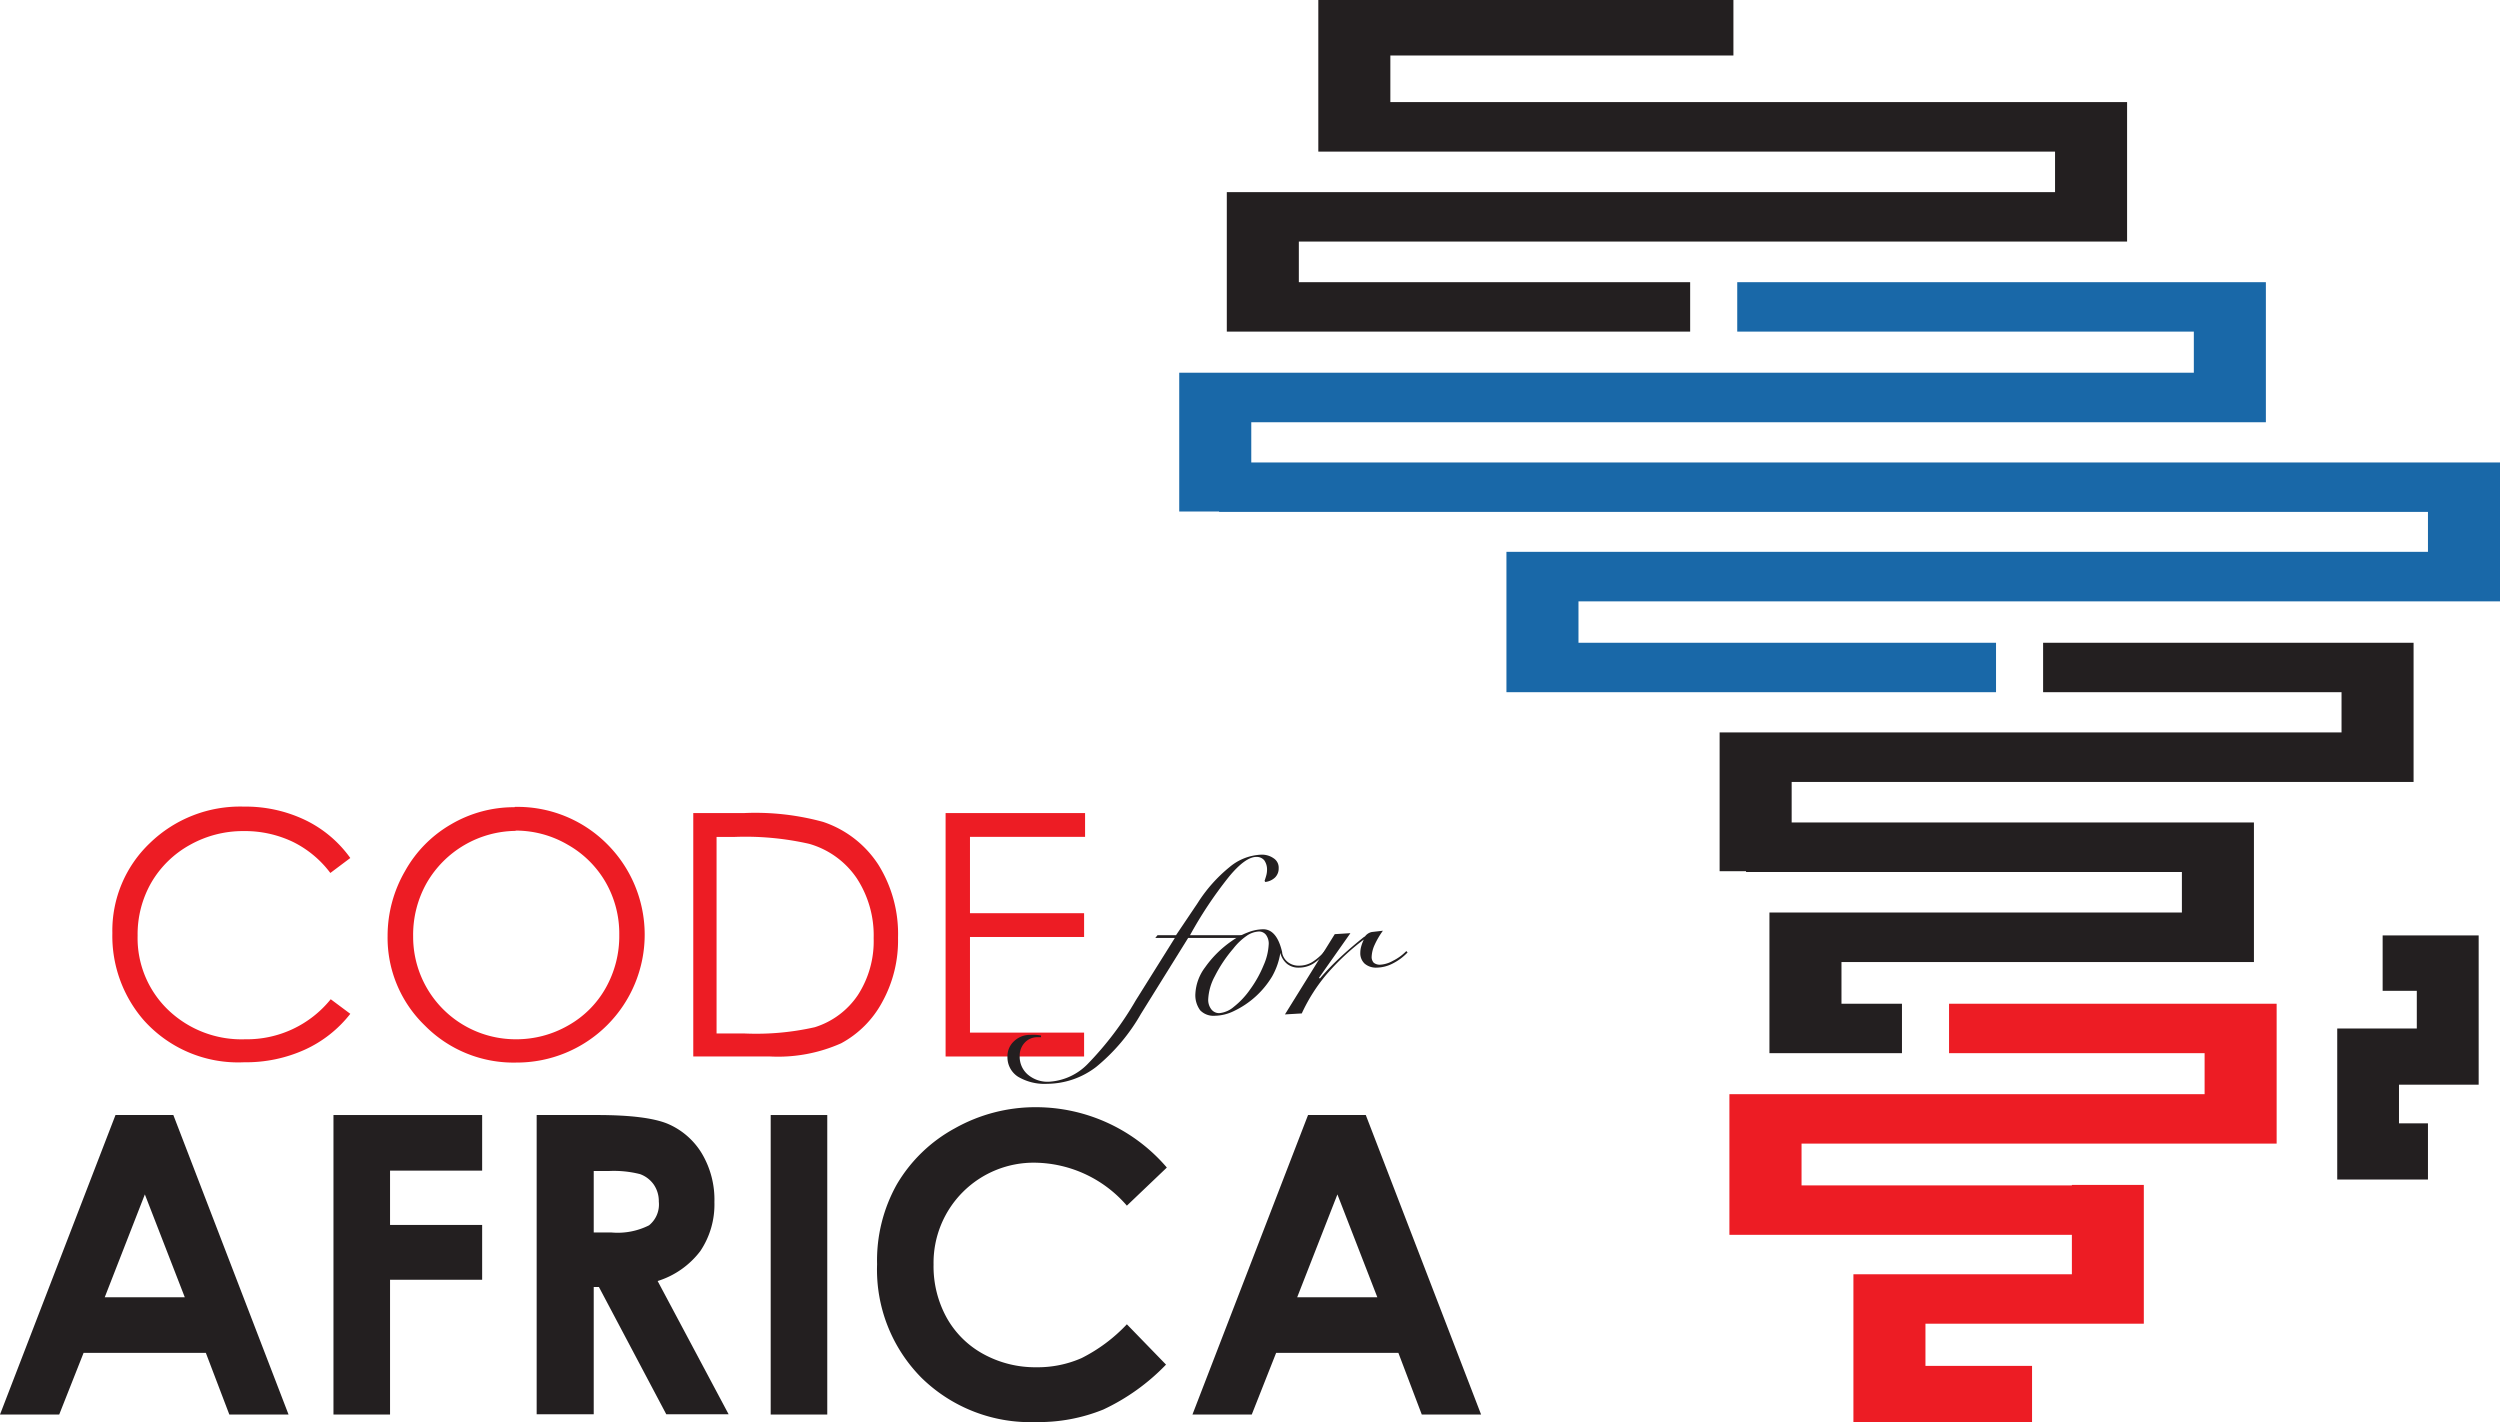 <svg xmlns="http://www.w3.org/2000/svg" viewBox="0 0 255.42 145.29"><defs><style>.cls-1{fill:#231f20;}.cls-2{fill:#1968a8;}.cls-3{fill:#ed1c24;}</style></defs><g id="Layer_2" data-name="Layer 2"><g id="Layer_2-2" data-name="Layer 2"><polygon class="cls-1" points="253.24 95.57 243.43 95.57 243.43 101.23 246.92 101.23 246.92 105.08 245.1 105.08 240.61 105.08 238.79 105.08 238.79 113.46 238.79 119.8 238.79 120.51 248.06 120.51 248.06 114.77 245.1 114.77 245.1 110.82 253.24 110.82 253.24 110.52 253.24 110.52 253.24 95.87 253.24 95.87 253.24 95.57"/><polygon class="cls-1" points="172.68 28.83 132.7 28.83 132.7 24.68 209.96 24.68 217.32 24.68 217.32 18.93 217.32 16.18 217.32 10.5 217.32 10.43 142.05 10.43 142.05 5.67 177.1 5.67 177.1 0 142.05 0 134.69 0 134.69 7.05 134.69 9.74 134.69 15.49 142.05 15.49 209.96 15.49 209.96 19.63 132.7 19.63 127.44 19.63 125.34 19.63 125.34 28.13 125.34 33.81 125.34 33.88 172.68 33.88 172.68 28.83"/><polygon class="cls-2" points="127.84 47.25 127.84 43.14 224.14 43.14 231.5 43.14 231.5 37.39 231.5 34.57 231.5 28.96 231.5 28.83 177.49 28.83 177.49 33.88 224.14 33.88 224.14 38.08 127.84 38.08 120.48 38.08 120.48 44.44 120.48 52.26 124.55 52.26 124.55 52.3 248.06 52.3 248.06 56.38 161.27 56.38 153.91 56.38 153.91 62.13 153.91 64.97 153.91 70.56 153.91 70.72 203.93 70.72 203.93 65.67 161.27 65.67 161.27 61.44 248.06 61.44 252.24 61.44 255.42 61.44 255.42 53.61 255.42 47.26 255.42 47.25 127.84 47.25"/><polygon class="cls-3" points="199.13 102.55 199.13 107.6 225.24 107.6 225.24 111.79 184.06 111.79 176.69 111.79 176.69 117.54 176.69 119.8 176.69 125.97 176.69 126.16 211.68 126.16 211.68 130.19 196.72 130.19 189.36 130.19 189.36 135.94 189.36 138.24 189.36 145.06 189.36 145.29 207.61 145.29 207.61 139.55 196.72 139.55 196.72 135.24 211.68 135.24 215.36 135.24 219.03 135.24 219.03 121.06 211.68 121.06 211.68 121.11 184.06 121.11 184.06 116.84 225.24 116.84 226.85 116.84 232.6 116.84 232.6 108.3 232.6 102.55 225.24 102.55 199.13 102.55"/><polygon class="cls-1" points="208.74 65.67 208.74 70.72 239.23 70.72 239.23 74.83 183.05 74.83 175.69 74.83 175.69 80.58 175.69 89.01 178.39 89.01 178.39 89.09 222.92 89.09 222.92 93.23 188.14 93.23 180.78 93.23 180.78 98.98 180.78 101.24 180.78 107.41 180.78 107.6 194.32 107.6 194.32 102.55 188.14 102.55 188.14 98.29 222.92 98.29 230.28 98.29 230.28 91.93 230.28 89.78 230.28 84.11 230.28 84.03 183.05 84.03 183.05 79.89 239.23 79.89 240.51 79.89 246.59 79.89 246.59 71.42 246.59 65.71 246.59 65.67 208.74 65.67"/><path class="cls-3" d="M35.75,87.69l-2,1.5A10.64,10.64,0,0,0,29.9,86a11.37,11.37,0,0,0-5-1.09,11.06,11.06,0,0,0-5.51,1.42,10.36,10.36,0,0,0-3.93,3.84,10.62,10.62,0,0,0-1.4,5.42,10.17,10.17,0,0,0,3.12,7.59,10.82,10.82,0,0,0,7.87,3,11,11,0,0,0,8.74-4.09l2,1.49a12.44,12.44,0,0,1-4.64,3.66,14.56,14.56,0,0,1-6.21,1.29,12.92,12.92,0,0,1-10.29-4.34,13.12,13.12,0,0,1-3.17-8.86,12.34,12.34,0,0,1,3.83-9.19,13.24,13.24,0,0,1,9.6-3.73,14.1,14.1,0,0,1,6.29,1.38,12.15,12.15,0,0,1,4.59,3.87"/><path class="cls-3" d="M52.58,82.44A12.92,12.92,0,0,1,62,86.21a13.07,13.07,0,0,1-9.26,22.35,12.72,12.72,0,0,1-9.33-3.78,12.46,12.46,0,0,1-3.81-9.17A13.2,13.2,0,0,1,41.38,89a12.55,12.55,0,0,1,4.72-4.79,12.7,12.7,0,0,1,6.48-1.74m.11,2.42a10.63,10.63,0,0,0-9.09,5.31,10.77,10.77,0,0,0-1.39,5.44,10.47,10.47,0,0,0,10.48,10.54,10.6,10.6,0,0,0,5.36-1.41,10,10,0,0,0,3.84-3.84,10.78,10.78,0,0,0,1.38-5.41,10.54,10.54,0,0,0-1.38-5.36A10.34,10.34,0,0,0,58,86.3a10.5,10.5,0,0,0-5.32-1.44"/><path class="cls-3" d="M70.83,107.94V83.07H76a26.12,26.12,0,0,1,8.09.9,10.8,10.8,0,0,1,5.66,4.39,13.36,13.36,0,0,1,2,7.46,13,13,0,0,1-1.62,6.57,10.33,10.33,0,0,1-4.19,4.2,15.83,15.83,0,0,1-7.23,1.35Zm2.38-2.35h2.88a27.13,27.13,0,0,0,7.15-.64,8.27,8.27,0,0,0,4.41-3.29,10.12,10.12,0,0,0,1.61-5.8,10.65,10.65,0,0,0-1.74-6.15,8.77,8.77,0,0,0-4.86-3.5,29.48,29.48,0,0,0-7.69-.7H73.21Z"/><polygon class="cls-3" points="96.61 83.07 110.86 83.07 110.86 85.5 99.1 85.5 99.1 93.3 110.76 93.3 110.76 95.73 99.1 95.73 99.1 105.5 110.76 105.5 110.76 107.94 96.61 107.94 96.61 83.07"/><path class="cls-1" d="M11.8,113.92h5.91l11.77,30.6H23.43l-2.4-6.3H8.54l-2.49,6.3H0Zm3,8.11-4.1,10.51h8.18Z"/><polygon class="cls-1" points="34.07 113.92 49.26 113.92 49.26 119.6 39.85 119.6 39.85 125.15 49.26 125.15 49.26 130.75 39.85 130.75 39.85 144.52 34.07 144.52 34.07 113.92"/><path class="cls-1" d="M54.83,113.92H61q5.07,0,7.23.9a7.5,7.5,0,0,1,3.46,3,9.23,9.23,0,0,1,1.3,5,8.53,8.53,0,0,1-1.44,5,8.75,8.75,0,0,1-4.36,3.06l7.25,13.61H68.07l-6.88-13h-.53v13H54.83Zm5.83,12h1.82a7.13,7.13,0,0,0,3.83-.73,2.74,2.74,0,0,0,1-2.42,3,3,0,0,0-.52-1.75,2.94,2.94,0,0,0-1.39-1.06,10.8,10.8,0,0,0-3.2-.32H60.66Z"/><rect class="cls-1" x="78.74" y="113.92" width="5.78" height="30.6"/><path class="cls-1" d="M119.2,119.3l-4.07,3.88a12.61,12.61,0,0,0-9.36-4.39,10.23,10.23,0,0,0-10.39,10.39,10.87,10.87,0,0,0,1.33,5.43,9.5,9.5,0,0,0,3.76,3.73,11,11,0,0,0,5.41,1.35,11.14,11.14,0,0,0,4.63-.94,16.57,16.57,0,0,0,4.62-3.45l4,4.12a21.57,21.57,0,0,1-6.41,4.59,17.56,17.56,0,0,1-6.89,1.28,15.88,15.88,0,0,1-11.68-4.52,15.68,15.68,0,0,1-4.54-11.6A15.89,15.89,0,0,1,91.63,121a15.38,15.38,0,0,1,5.92-5.72,16.79,16.79,0,0,1,8.32-2.16,17.62,17.62,0,0,1,13.33,6.15"/><path class="cls-1" d="M133.64,113.92h5.9l11.78,30.6h-6.06l-2.39-6.3H130.38l-2.49,6.3h-6.06Zm3,8.11-4.11,10.51h8.19Z"/><path class="cls-1" d="M129.2,90c.08-.25.15-.46.19-.63a2.16,2.16,0,0,0,.06-.47,1.63,1.63,0,0,0-.28-1,1,1,0,0,0-.82-.35c-.73,0-1.66.66-2.77,2a41.52,41.52,0,0,0-4,6h5.42l-.3.28h-5.31l-4.82,7.75A19.4,19.4,0,0,1,112,109a8.29,8.29,0,0,1-5,1.73,5.29,5.29,0,0,1-3-.73,2.36,2.36,0,0,1-1.07-2.06,2.07,2.07,0,0,1,.68-1.57,2.36,2.36,0,0,1,1.7-.64,4.41,4.41,0,0,1,.52,0,3.21,3.21,0,0,1,.53.07l0,.17-.15,0h-.2a1.73,1.73,0,0,0-1.31.55,1.93,1.93,0,0,0-.52,1.39,2.4,2.4,0,0,0,.82,1.87,3.11,3.11,0,0,0,2.14.74,6,6,0,0,0,4-1.83,32.84,32.84,0,0,0,4.89-6.47l4-6.39h-2l.23-.28h1.89l2.2-3.27a15.17,15.17,0,0,1,3.27-3.69,5.37,5.37,0,0,1,3.22-1.27,2.09,2.09,0,0,1,1.3.38,1.13,1.13,0,0,1,.5,1,1.29,1.29,0,0,1-.37.95,1.73,1.73,0,0,1-1,.46"/><path class="cls-1" d="M135.41,97.08l.15.1a5.77,5.77,0,0,1-1.4,1.28,2.77,2.77,0,0,1-1.44.4,1.85,1.85,0,0,1-1.22-.38,2.07,2.07,0,0,1-.69-1.12,7.15,7.15,0,0,1-.84,2.4,9.1,9.1,0,0,1-3.87,3.52,4.62,4.62,0,0,1-2,.5,1.89,1.89,0,0,1-1.48-.56,2.59,2.59,0,0,1-.49-1.7,4.89,4.89,0,0,1,1-2.7,10.87,10.87,0,0,1,2.7-2.67,7.22,7.22,0,0,1,1.64-.88,4.47,4.47,0,0,1,1.58-.33c.94,0,1.59.79,1.95,2.36a.19.19,0,0,0,0,.08,1.59,1.59,0,0,0,.61.94,1.77,1.77,0,0,0,1.11.34,2.59,2.59,0,0,0,1.35-.37,5.31,5.31,0,0,0,1.34-1.21m-5.79-.56a1.51,1.51,0,0,0-.27-1,.9.9,0,0,0-.74-.35,2.39,2.39,0,0,0-1.24.44A6.26,6.26,0,0,0,126,96.92a13.91,13.91,0,0,0-1.88,2.81,5.51,5.51,0,0,0-.68,2.38,1.58,1.58,0,0,0,.31,1,1,1,0,0,0,.82.4,2.62,2.62,0,0,0,1.48-.64,8.23,8.23,0,0,0,1.65-1.75,11.79,11.79,0,0,0,1.4-2.5,5.94,5.94,0,0,0,.52-2.13"/><path class="cls-1" d="M141.29,95.09a8.25,8.25,0,0,0-.85,1.45,3.22,3.22,0,0,0-.3,1.19.86.86,0,0,0,.21.63,1,1,0,0,0,.68.2,3,3,0,0,0,1.27-.39,5,5,0,0,0,1.38-1l.13.14a5.52,5.52,0,0,1-1.52,1.13,3.66,3.66,0,0,1-1.63.42,1.77,1.77,0,0,1-1.24-.41,1.45,1.45,0,0,1-.44-1.12,2.39,2.39,0,0,1,.09-.63,4.23,4.23,0,0,1,.27-.71,24.36,24.36,0,0,0-3.8,3.55,17.57,17.57,0,0,0-2.54,4l-1.72.1,5.09-8.2,1.6-.1-3.21,4.56.09.07a26.27,26.27,0,0,1,2.08-2.16c.76-.71,1.58-1.41,2.46-2.11l.05,0a1.16,1.16,0,0,1,.72-.48Z"/></g></g></svg>